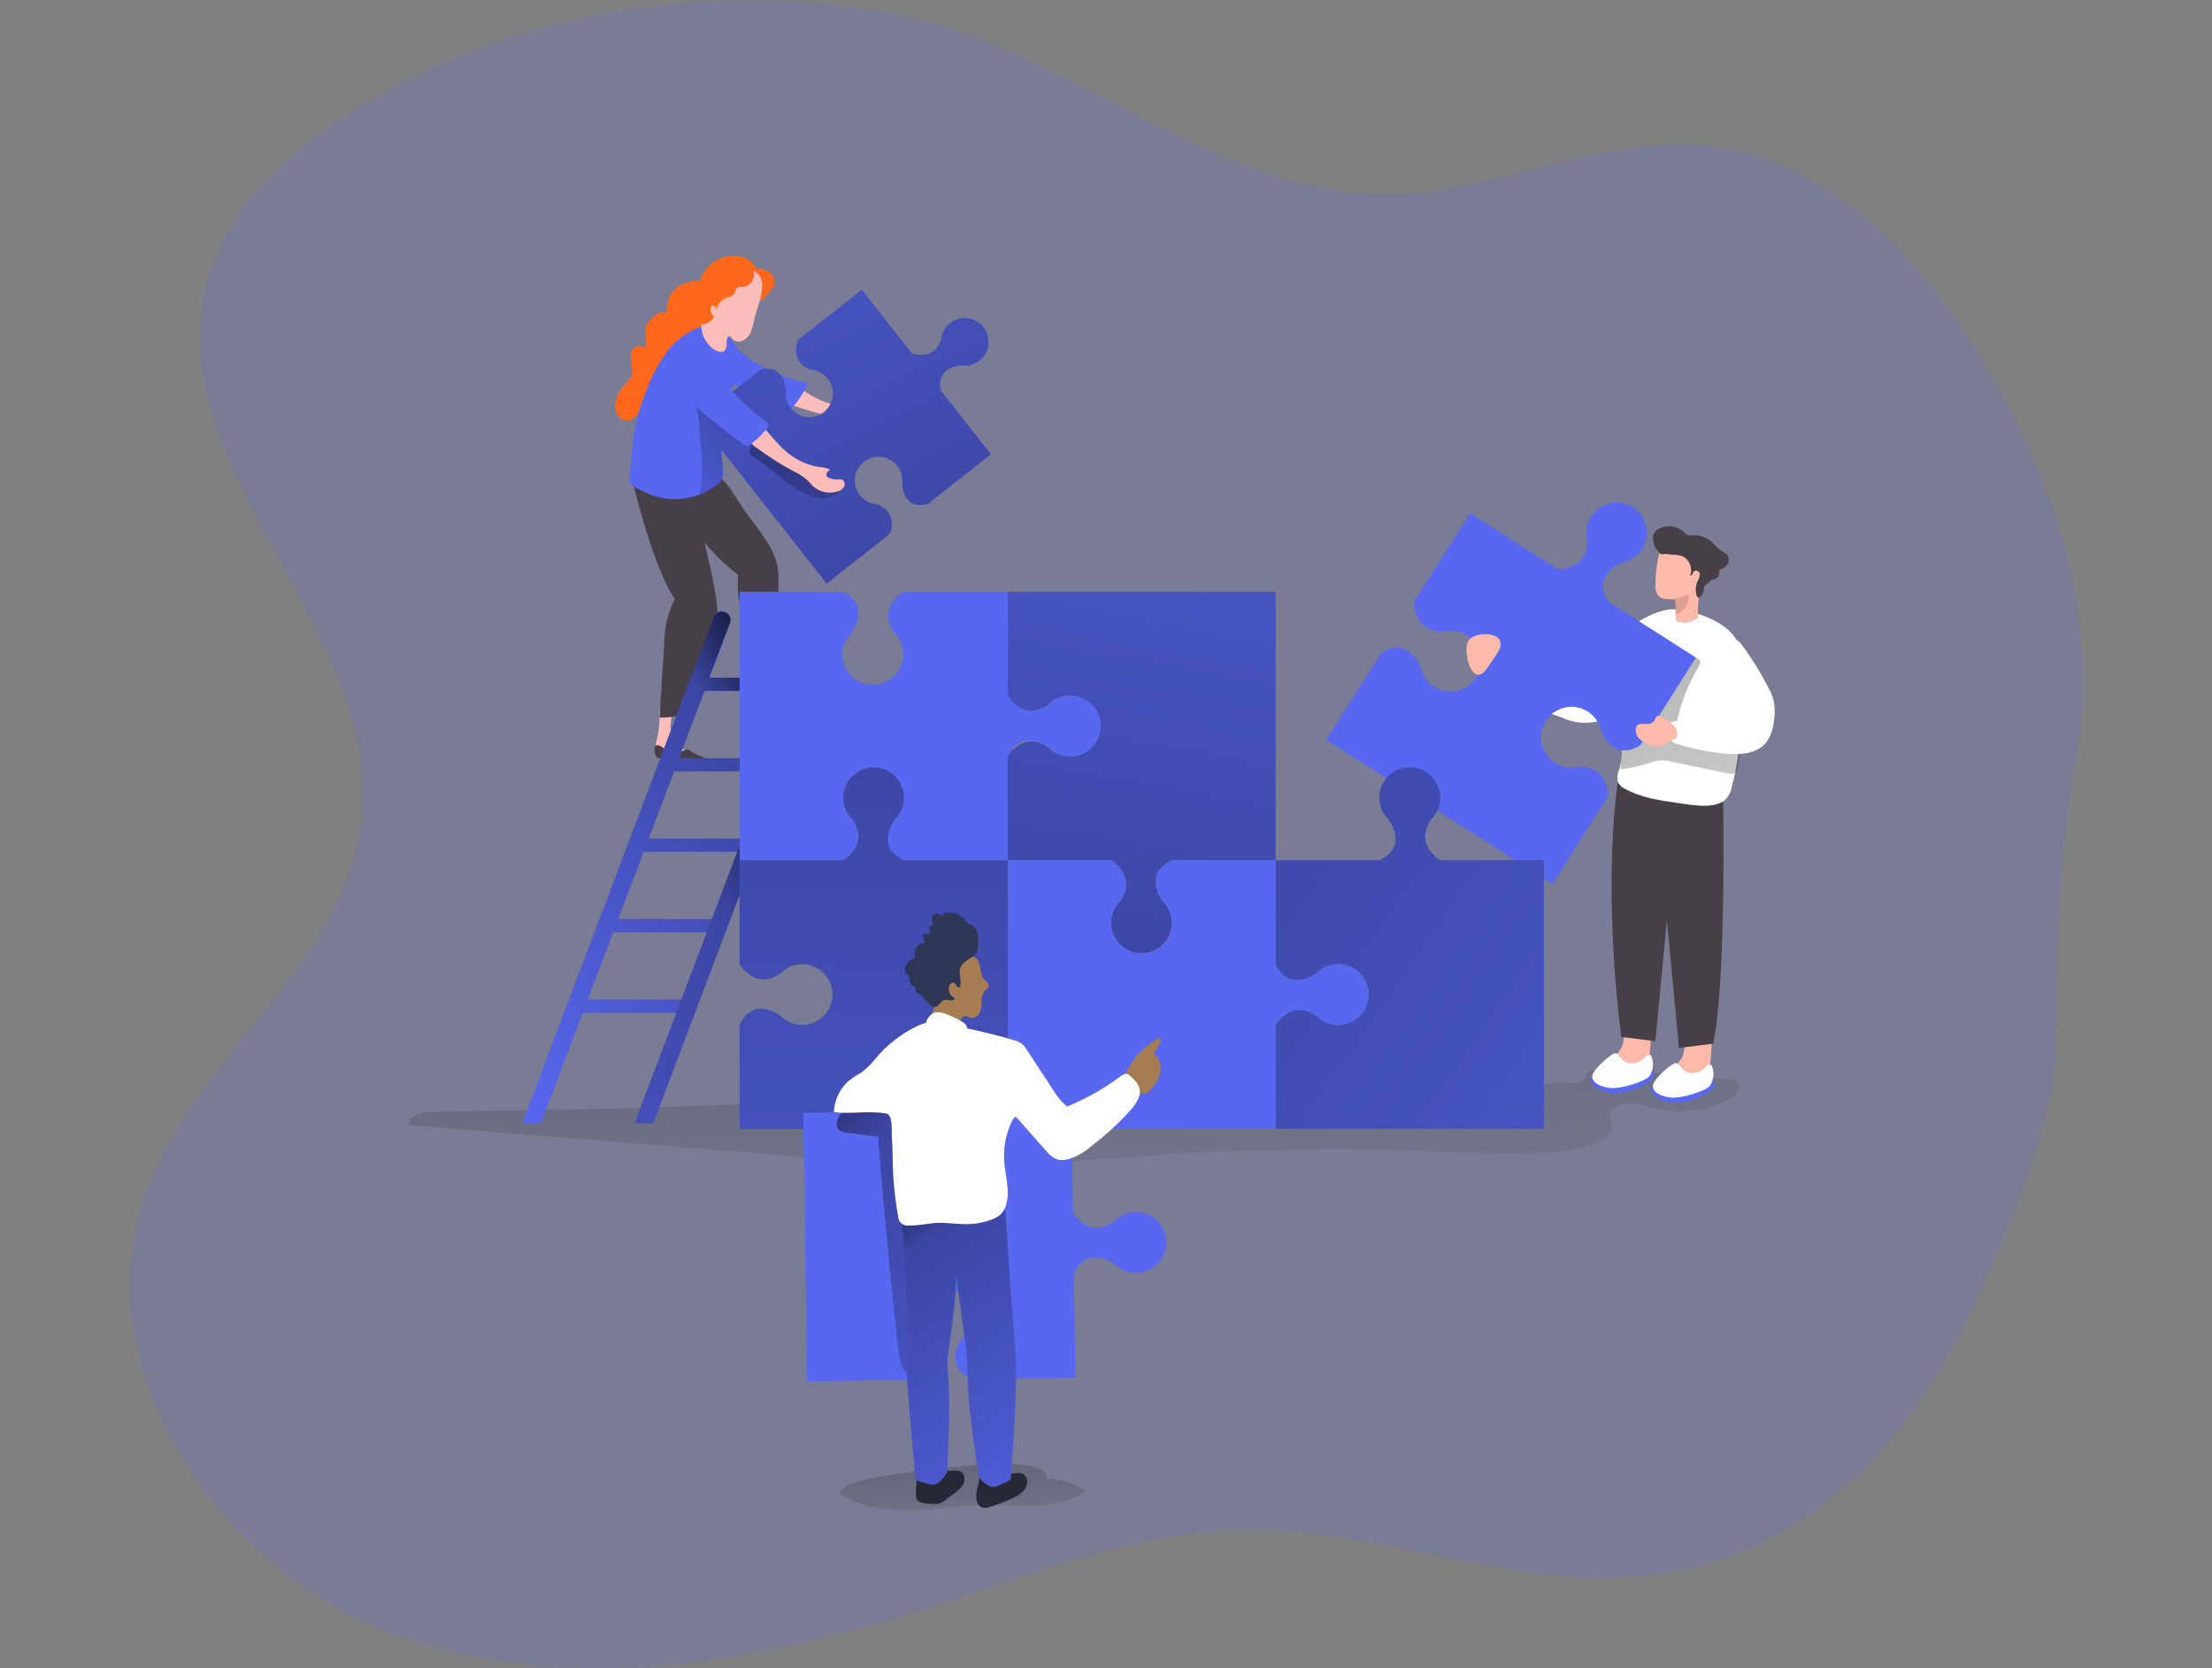 <?xml version="1.0" encoding="UTF-8"?>
<svg xmlns="http://www.w3.org/2000/svg" xmlns:xlink="http://www.w3.org/1999/xlink" width="919pt" height="693pt" viewBox="0 0 919 693" version="1.1">
<rect x="0" y="0" width="919" height="693" fill="#808080" stroke="none"/>
<defs>
<filter id="alpha" filterUnits="objectBoundingBox" x="0%" y="0%" width="100%" height="100%">
  <feColorMatrix type="matrix" in="SourceGraphic" values="0 0 0 0 1 0 0 0 0 1 0 0 0 0 1 0 0 0 1 0"/>
</filter>
<mask id="mask0">
  <g filter="url(#alpha)">
<rect x="0" y="0" width="919" height="693" style="fill:rgb(0%,0%,0%);fill-opacity:0.18;stroke:none;"/>
  </g>
</mask>
<clipPath id="clip1">
  <rect x="0" y="0" width="919" height="693"/>
</clipPath>
<g id="surface5" clip-path="url(#clip1)">
<path style=" stroke:none;fill-rule:nonzero;fill:rgb(34.51%,40.392%,94.118%);fill-opacity:1;" d="M 849.176 466.348 C 843.281 489.594 833.055 512.797 824.098 533.488 C 790.059 611.621 732.625 665.051 642.695 654.129 C 599.355 648.855 556.938 634.293 513.297 635.699 C 471.543 636.988 431.797 652.723 392.141 665.836 C 318.445 690.234 236.855 705.855 163.969 678.992 C 91.082 652.125 34.406 569.477 60.336 496.207 C 80.512 439.02 143.586 400.656 150.152 340.383 C 158.785 262.043 66.117 194.465 85.668 118.016 C 93.984 85.828 120.742 61.863 149.09 44.586 C 214.219 4.746 294.289 -8.41 369.109 5.137 C 440.27 17.926 499.477 77.879 571.191 80.645 C 617.434 82.395 661.926 56.105 707.984 60.438 C 764.957 65.941 806.73 116.426 833.375 167.137 C 841.953 182.969 849.129 199.523 854.816 216.605 C 865.887 251.422 868.137 288.445 861.355 324.348 C 854.449 361.211 855.277 395.773 854.219 433.582 C 853.754 444.656 852.062 455.645 849.176 466.348 Z M 849.176 466.348 "/>
</g>
<linearGradient id="linear0" gradientUnits="userSpaceOnUse" x1="183.83" y1="264.73" x2="185.9" y2="304.52" gradientTransform="matrix(2.303,0,0,2.304,-26.644,-54.492)">
<stop offset="0.01" style="stop-color:rgb(0%,0%,0%);stop-opacity:1;"/>
<stop offset="0.08" style="stop-color:rgb(0%,0%,0%);stop-opacity:0.69;"/>
<stop offset="0.21" style="stop-color:rgb(0%,0%,0%);stop-opacity:0.322;"/>
<stop offset="1" style="stop-color:rgb(0%,0%,0%);stop-opacity:0;"/>
</linearGradient>
<linearGradient id="linear1" gradientUnits="userSpaceOnUse" x1="198.79" y1="115.83" x2="207.47" y2="258.13" gradientTransform="matrix(2.303,0,0,2.304,-26.644,-54.492)">
<stop offset="0.01" style="stop-color:rgb(0%,0%,0%);stop-opacity:1;"/>
<stop offset="0.08" style="stop-color:rgb(0%,0%,0%);stop-opacity:0.69;"/>
<stop offset="0.21" style="stop-color:rgb(0%,0%,0%);stop-opacity:0.322;"/>
<stop offset="1" style="stop-color:rgb(0%,0%,0%);stop-opacity:0;"/>
</linearGradient>
<linearGradient id="linear2" gradientUnits="userSpaceOnUse" x1="2316.74" y1="-609.73" x2="2301.18" y2="-592.25" gradientTransform="matrix(-1.888,1.336,1.336,1.889,5438.316,-1782.741)">
<stop offset="0.01" style="stop-color:rgb(0%,0%,0%);stop-opacity:1;"/>
<stop offset="0.08" style="stop-color:rgb(0%,0%,0%);stop-opacity:0.69;"/>
<stop offset="0.21" style="stop-color:rgb(0%,0%,0%);stop-opacity:0.322;"/>
<stop offset="1" style="stop-color:rgb(0%,0%,0%);stop-opacity:0;"/>
</linearGradient>
<linearGradient id="linear3" gradientUnits="userSpaceOnUse" x1="4330.77" y1="2142.84" x2="4507.33" y2="2228.49" gradientTransform="matrix(-1.817,-1.415,1.415,-1.818,5272.506,10351.061)">
<stop offset="0.01" style="stop-color:rgb(0%,0%,0%);stop-opacity:1;"/>
<stop offset="0.08" style="stop-color:rgb(0%,0%,0%);stop-opacity:0.69;"/>
<stop offset="0.21" style="stop-color:rgb(0%,0%,0%);stop-opacity:0.322;"/>
<stop offset="1" style="stop-color:rgb(0%,0%,0%);stop-opacity:0;"/>
</linearGradient>
<linearGradient id="linear4" gradientUnits="userSpaceOnUse" x1="151.05" y1="89.31" x2="160.05" y2="133.45" gradientTransform="matrix(2.303,0,0,2.304,-26.644,-54.492)">
<stop offset="0.01" style="stop-color:rgb(0%,0%,0%);stop-opacity:1;"/>
<stop offset="0.08" style="stop-color:rgb(0%,0%,0%);stop-opacity:0.69;"/>
<stop offset="0.21" style="stop-color:rgb(0%,0%,0%);stop-opacity:0.322;"/>
<stop offset="1" style="stop-color:rgb(0%,0%,0%);stop-opacity:0;"/>
</linearGradient>
<linearGradient id="linear5" gradientUnits="userSpaceOnUse" x1="2290.73" y1="-591.78" x2="2325.28" y2="-589.92" gradientTransform="matrix(-1.888,1.336,1.336,1.889,5438.316,-1782.741)">
<stop offset="0.01" style="stop-color:rgb(0%,0%,0%);stop-opacity:1;"/>
<stop offset="0.08" style="stop-color:rgb(0%,0%,0%);stop-opacity:0.69;"/>
<stop offset="0.21" style="stop-color:rgb(0%,0%,0%);stop-opacity:0.322;"/>
<stop offset="1" style="stop-color:rgb(0%,0%,0%);stop-opacity:0;"/>
</linearGradient>
<linearGradient id="linear6" gradientUnits="userSpaceOnUse" x1="169.8" y1="127.82" x2="168.29" y2="306.52" gradientTransform="matrix(2.303,0,0,2.304,-26.644,-54.492)">
<stop offset="0.01" style="stop-color:rgb(0%,0%,0%);stop-opacity:1;"/>
<stop offset="0.08" style="stop-color:rgb(0%,0%,0%);stop-opacity:0.69;"/>
<stop offset="0.21" style="stop-color:rgb(0%,0%,0%);stop-opacity:0.322;"/>
<stop offset="1" style="stop-color:rgb(0%,0%,0%);stop-opacity:0;"/>
</linearGradient>
<linearGradient id="linear7" gradientUnits="userSpaceOnUse" x1="163.48" y1="158.08" x2="90.67" y2="199.84" gradientTransform="matrix(2.303,0,0,2.304,-26.644,-54.492)">
<stop offset="0.01" style="stop-color:rgb(0%,0%,0%);stop-opacity:1;"/>
<stop offset="0.08" style="stop-color:rgb(0%,0%,0%);stop-opacity:0.69;"/>
<stop offset="0.21" style="stop-color:rgb(0%,0%,0%);stop-opacity:0.322;"/>
<stop offset="1" style="stop-color:rgb(0%,0%,0%);stop-opacity:0;"/>
</linearGradient>
<linearGradient id="linear8" gradientUnits="userSpaceOnUse" x1="130.94" y1="144.46" x2="3.3" y2="217.66" gradientTransform="matrix(2.303,0,0,2.304,53.912,0)">
<stop offset="0.01" style="stop-color:rgb(0%,0%,0%);stop-opacity:1;"/>
<stop offset="0.08" style="stop-color:rgb(0%,0%,0%);stop-opacity:0.69;"/>
<stop offset="0.21" style="stop-color:rgb(0%,0%,0%);stop-opacity:0.322;"/>
<stop offset="1" style="stop-color:rgb(0%,0%,0%);stop-opacity:0;"/>
</linearGradient>
<linearGradient id="linear9" gradientUnits="userSpaceOnUse" x1="287.37" y1="96.88" x2="352.62" y2="250.07" gradientTransform="matrix(2.303,0,0,2.304,-26.644,-54.492)">
<stop offset="0.01" style="stop-color:rgb(0%,0%,0%);stop-opacity:1;"/>
<stop offset="0.08" style="stop-color:rgb(0%,0%,0%);stop-opacity:0.69;"/>
<stop offset="0.21" style="stop-color:rgb(0%,0%,0%);stop-opacity:0.322;"/>
<stop offset="1" style="stop-color:rgb(0%,0%,0%);stop-opacity:0;"/>
</linearGradient>
<linearGradient id="linear10" gradientUnits="userSpaceOnUse" x1="169.38" y1="134.78" x2="406.73" y2="301.18" gradientTransform="matrix(2.303,0,0,2.304,-26.644,-54.492)">
<stop offset="0.01" style="stop-color:rgb(0%,0%,0%);stop-opacity:1;"/>
<stop offset="0.08" style="stop-color:rgb(0%,0%,0%);stop-opacity:0.69;"/>
<stop offset="0.21" style="stop-color:rgb(0%,0%,0%);stop-opacity:0.322;"/>
<stop offset="1" style="stop-color:rgb(0%,0%,0%);stop-opacity:0;"/>
</linearGradient>
<linearGradient id="linear11" gradientUnits="userSpaceOnUse" x1="199.17" y1="253.11" x2="243.94" y2="12.38" gradientTransform="matrix(2.303,0,0,2.304,-26.644,-54.492)">
<stop offset="0.01" style="stop-color:rgb(0%,0%,0%);stop-opacity:1;"/>
<stop offset="0.08" style="stop-color:rgb(0%,0%,0%);stop-opacity:0.69;"/>
<stop offset="0.21" style="stop-color:rgb(0%,0%,0%);stop-opacity:0.322;"/>
<stop offset="1" style="stop-color:rgb(0%,0%,0%);stop-opacity:0;"/>
</linearGradient>
<linearGradient id="linear12" gradientUnits="userSpaceOnUse" x1="171.77" y1="88.49" x2="165.01" y2="385.82" gradientTransform="matrix(2.303,0,0,2.304,-26.644,-54.492)">
<stop offset="0.01" style="stop-color:rgb(0%,0%,0%);stop-opacity:1;"/>
<stop offset="0.08" style="stop-color:rgb(0%,0%,0%);stop-opacity:0.69;"/>
<stop offset="0.21" style="stop-color:rgb(0%,0%,0%);stop-opacity:0.322;"/>
<stop offset="1" style="stop-color:rgb(0%,0%,0%);stop-opacity:0;"/>
</linearGradient>
<linearGradient id="linear13" gradientUnits="userSpaceOnUse" x1="144.76" y1="213.89" x2="232.33" y2="309.06" gradientTransform="matrix(2.303,0,0,2.304,-26.644,-54.492)">
<stop offset="0.01" style="stop-color:rgb(0%,0%,0%);stop-opacity:1;"/>
<stop offset="0.08" style="stop-color:rgb(0%,0%,0%);stop-opacity:0.69;"/>
<stop offset="0.21" style="stop-color:rgb(0%,0%,0%);stop-opacity:0.322;"/>
<stop offset="1" style="stop-color:rgb(0%,0%,0%);stop-opacity:0;"/>
</linearGradient>
<linearGradient id="linear14" gradientUnits="userSpaceOnUse" x1="163.53" y1="235.49" x2="213.67" y2="305.68" gradientTransform="matrix(2.303,0,0,2.304,-26.644,-54.492)">
<stop offset="0.01" style="stop-color:rgb(0%,0%,0%);stop-opacity:1;"/>
<stop offset="0.08" style="stop-color:rgb(0%,0%,0%);stop-opacity:0.69;"/>
<stop offset="0.21" style="stop-color:rgb(0%,0%,0%);stop-opacity:0.322;"/>
<stop offset="1" style="stop-color:rgb(0%,0%,0%);stop-opacity:0;"/>
</linearGradient>
</defs>
<g id="surface1">
<use xlink:href="#surface5" mask="url(#mask0)"/>
<path style=" stroke:none;fill-rule:nonzero;fill:url(#linear0);" d="M 355.641 615.629 C 352.828 616.504 349.676 617.934 348.961 620.723 C 357.805 626.344 368.742 627.633 379.199 627.355 C 389.652 627.082 400.086 625.238 410.562 625.168 C 424.379 625.168 439.949 627.633 451.047 619.246 C 446.117 616.121 440.457 614.344 434.629 614.086 C 436.68 601.184 363.836 613.07 355.641 615.629 Z M 355.641 615.629 "/>
<path style=" stroke:none;fill-rule:nonzero;fill:url(#linear1);" d="M 178.109 461.922 C 174.379 461.922 169.219 463.812 170.141 467.43 L 340.395 481.254 C 360.43 482.891 380.488 484.504 400.613 484.504 C 431.012 484.504 461.273 480.77 491.602 479.02 C 520.16 477.383 548.762 477.5 577.34 477.637 C 603.801 477.773 636.34 482.543 662.039 475.609 C 665.91 474.574 669.801 471.461 669.547 467.477 C 669.434 465.633 668.465 463.719 669.18 462.016 C 669.594 461.18 670.254 460.488 671.066 460.035 C 676.34 456.785 683.066 459.32 689.145 460.656 C 698.824 462.762 708.93 461.477 717.77 457.016 C 719.43 456.324 720.84 455.152 721.824 453.652 C 722.797 452.078 722.418 450.027 720.949 448.906 C 720.234 448.551 719.445 448.371 718.645 448.375 L 666.531 444.32 C 664.605 444.023 662.641 444.195 660.797 444.828 C 658.746 445.727 658.863 448.121 657.203 449.113 C 654.512 450.703 648.383 449.852 645.297 450.035 C 637.398 450.473 629.5 450.91 621.578 451.301 C 605.812 452.055 590.012 452.691 574.184 453.215 C 541.945 454.297 509.543 454.941 477.23 455.52 C 413.328 456.555 349.398 457.109 285.516 459.574 C 249.707 460.91 213.918 461.141 178.109 461.922 Z M 178.109 461.922 "/>
<path style=" stroke:none;fill-rule:nonzero;fill:rgb(100%,40.784%,10.98%);fill-opacity:1;" d="M 309.027 106.934 C 306.031 105.891 302.758 105.973 299.816 107.164 C 295.98 108.531 292.902 111.461 291.34 115.227 C 291.312 115.719 291.07 116.168 290.684 116.469 C 290.293 116.77 289.797 116.887 289.316 116.793 C 285.965 116.785 282.73 118.027 280.242 120.273 C 277.34 122.922 277.34 126.172 276.949 129.973 C 275.984 129.488 274.848 129.488 273.887 129.973 C 272.938 130.441 272.074 131.062 271.328 131.816 C 270.059 132.836 269.043 134.141 268.359 135.617 C 267.438 138.129 268.473 140.895 268.52 143.566 C 268.551 143.809 268.477 144.055 268.312 144.234 C 268.121 144.316 267.906 144.316 267.715 144.234 C 267 144.098 266.355 143.73 265.641 143.66 C 263.918 143.676 262.449 144.914 262.141 146.609 C 261.871 148.258 261.957 149.949 262.395 151.562 C 262.82 153.18 262.773 154.883 262.258 156.469 C 261.703 157.516 260.98 158.457 260.113 159.258 C 257.617 161.586 255.992 164.703 255.508 168.082 C 255.371 169.719 255.812 171.348 256.754 172.691 C 257.734 174.039 259.352 174.777 261.012 174.625 C 264.836 174.121 266.172 168.75 269.809 167.484 C 273.449 166.215 277.523 161.93 279.875 158.543 C 281.762 155.824 283.605 152.668 286.781 151.633 C 287.828 151.41 288.836 151.035 289.777 150.527 C 290.402 150.039 290.918 149.426 291.297 148.73 C 292.613 146.789 293.629 144.66 294.312 142.414 C 295.465 137.992 294.312 133.016 296.453 128.938 C 297.691 126.57 299.879 124.844 302.465 124.191 C 303.547 123.914 304.77 123.844 305.758 123.547 C 307.012 123.184 308.191 122.613 309.258 121.863 C 312.094 120.23 314.055 117.418 314.602 114.191 C 314.809 110.941 311.883 108.039 309.027 106.934 Z M 309.027 106.934 "/>
<path style=" stroke:none;fill-rule:nonzero;fill:rgb(100%,40.784%,10.98%);fill-opacity:1;" d="M 318.445 112.395 C 320.824 113.312 322.18 115.82 321.648 118.316 C 321.254 119.289 320.668 120.176 319.922 120.918 L 315.754 125.527 L 314.023 119.121 C 313.848 117.918 313.25 116.82 312.344 116.012 C 311.141 115.32 309.656 115.32 308.453 116.012 C 307.23 116.633 306.148 117.602 305.066 118.316 C 304.77 118.5 304.352 118.707 304.031 118.523 C 303.707 118.336 303.664 117.668 303.824 117.207 C 305.805 111.727 313.379 110.203 318.445 112.395 Z M 318.445 112.395 "/>
<path style=" stroke:none;fill-rule:nonzero;fill:rgb(98.824%,74.118%,72.941%);fill-opacity:1;" d="M 321.281 285.73 C 321.406 287.887 322.121 289.969 323.352 291.742 C 325.219 294.047 328.328 295.199 330.906 296.883 C 331.441 297.156 331.832 297.652 331.965 298.242 C 331.934 298.816 331.562 299.312 331.02 299.508 C 330.473 299.664 329.902 299.703 329.34 299.625 C 326.711 299.211 324.055 298.957 321.395 298.863 C 320.059 298.863 318.516 299 317.664 297.965 C 317.117 297.086 316.926 296.031 317.133 295.016 C 317.371 291.203 317.059 287.379 316.215 283.656 C 315.93 282.746 315.828 281.793 315.914 280.844 C 316.09 279.953 316.723 279.223 317.582 278.922 C 318.441 278.625 319.391 278.805 320.082 279.395 C 321.602 280.707 321.094 283.957 321.281 285.73 Z M 321.281 285.73 "/>
<path style=" stroke:none;fill-rule:nonzero;fill:rgb(98.824%,74.118%,72.941%);fill-opacity:1;" d="M 278.676 299.992 C 278.363 302.129 278.633 304.309 279.457 306.305 C 280.816 309.047 283.648 310.684 285.836 312.848 C 286.32 313.215 286.598 313.789 286.598 314.391 C 286.457 314.949 285.992 315.359 285.422 315.43 C 284.863 315.488 284.293 315.418 283.766 315.223 C 281.262 314.309 278.711 313.539 276.121 312.918 C 274.809 312.688 273.266 312.457 272.641 311.305 C 272.266 310.344 272.266 309.273 272.641 308.309 C 273.641 304.617 274.105 300.801 274.023 296.973 C 273.93 296.027 274.023 295.074 274.301 294.164 C 274.652 293.324 275.422 292.738 276.324 292.617 C 277.223 292.5 278.117 292.867 278.676 293.586 C 279.988 295.129 278.836 298.219 278.676 299.992 Z M 278.676 299.992 "/>
<path style=" stroke:none;fill-rule:nonzero;fill:rgb(27.843%,24.706%,27.843%);fill-opacity:1;" d="M 270.293 196.309 C 270.293 196.309 292.262 228.934 306.656 238.68 C 306.379 241.941 306.449 245.227 306.863 248.473 C 307.602 253.75 310.156 258.379 310.984 263.562 L 313.75 281.008 C 313.863 281.789 314.094 282.734 314.855 283.012 C 315.312 283.156 315.801 283.156 316.258 283.012 L 322.34 281.352 C 321.973 270.871 322.195 260.379 323.008 249.926 C 323.504 245.695 323.613 241.43 323.328 237.184 C 322.316 227.965 314.762 219.742 309.512 212.344 C 306.355 207.875 302.973 201.191 298.551 197.805 C 294.863 194.996 289.66 196.332 285.031 196.793 C 281.559 197.125 278.059 196.875 274.668 196.055 C 273.262 195.395 271.617 195.492 270.293 196.309 Z M 270.293 196.309 "/>
<path style=" stroke:none;fill-rule:nonzero;fill:rgb(27.843%,24.706%,27.843%);fill-opacity:1;" d="M 261.934 196.102 C 261.934 196.102 270.477 234.512 280.355 248.84 C 278.922 251.793 277.785 254.879 276.973 258.059 C 276.426 260.66 276.109 263.305 276.027 265.961 L 274.047 298.035 C 277.109 298.195 280.172 297.805 283.098 296.883 L 294.336 268.609 C 296.48 264.105 297.746 259.234 298.066 254.258 C 298.066 244.625 288.855 209.465 287.773 207.691 C 285.355 203.703 280.035 203.082 275.566 201.793 C 272.211 200.844 269.043 199.332 266.195 197.32 C 264.789 196.445 263.523 195.594 261.934 196.102 Z M 261.934 196.102 "/>
<path style=" stroke:none;fill-rule:nonzero;fill:rgb(98.824%,74.118%,72.941%);fill-opacity:1;" d="M 340.809 166.195 C 345.488 168.355 350.688 169.152 355.801 168.496 C 357.301 168.086 358.871 168.004 360.406 168.266 C 359.738 169.211 359.094 170.57 360.039 171.379 C 360.328 171.566 360.66 171.68 361.004 171.699 C 362.246 171.859 363.508 171.727 364.688 171.309 C 365.246 171.031 365.863 170.898 366.484 170.918 C 367.629 171.199 368.328 172.352 368.051 173.496 C 367.727 174.594 367.004 175.531 366.023 176.125 C 362.805 178.258 358.684 178.488 355.246 176.723 C 354.281 176.195 353.383 175.523 352.391 174.996 C 350.488 174.125 348.473 173.523 346.402 173.199 C 340.352 171.945 334.398 170.234 328.602 168.082 C 326.828 167.66 325.305 166.527 324.387 164.949 C 323.215 162.047 325.379 157.184 328.832 159.074 C 332.84 161.402 336.457 164.398 340.809 166.195 Z M 340.809 166.195 "/>
<path style=" stroke:none;fill-rule:nonzero;fill:rgb(34.51%,40.392%,94.118%);fill-opacity:1;" d="M 312.207 149.652 C 319.043 154.125 326.672 157.25 334.684 158.867 C 335.027 158.867 335.441 159.098 335.535 159.441 C 335.57 159.68 335.512 159.918 335.375 160.109 C 333.738 163.406 331.672 166.465 329.223 169.211 C 328.961 169.562 328.625 169.844 328.234 170.043 C 327.461 170.27 326.629 170.168 325.93 169.766 C 320.758 167.691 315.691 165.387 310.73 162.852 C 306.32 160.918 302.387 158.027 299.219 154.398 C 297.637 152.512 296.699 150.172 296.547 147.715 C 296.547 144.996 299.035 140.113 302.465 141.449 C 304.008 142.047 305.367 143.961 306.539 145.043 C 308.332 146.691 310.227 148.23 312.207 149.652 Z M 312.207 149.652 "/>
<path style=" stroke:none;fill-rule:nonzero;fill:url(#linear2);" d="M 312.207 149.652 C 319.043 154.125 326.672 157.25 334.684 158.867 C 335.027 158.867 335.441 159.098 335.535 159.441 C 335.57 159.68 335.512 159.918 335.375 160.109 C 333.738 163.406 331.672 166.465 329.223 169.211 C 328.961 169.562 328.625 169.844 328.234 170.043 C 327.461 170.27 326.629 170.168 325.93 169.766 C 320.758 167.691 315.691 165.387 310.73 162.852 C 306.32 160.918 302.387 158.027 299.219 154.398 C 297.637 152.512 296.699 150.172 296.547 147.715 C 296.547 144.996 299.035 140.113 302.465 141.449 C 304.008 142.047 305.367 143.961 306.539 145.043 C 308.332 146.691 310.227 148.23 312.207 149.652 Z M 312.207 149.652 "/>
<path style=" stroke:none;fill-rule:nonzero;fill:rgb(34.51%,40.392%,94.118%);fill-opacity:1;" d="M 408.605 135.918 C 411.125 139.094 411.441 143.488 409.406 146.996 C 407.371 150.504 403.398 152.406 399.395 151.793 C 399.395 151.793 388.5 152.047 390.965 162.324 L 411.691 188.727 L 385.301 209.465 C 375.031 211.93 374.777 201.031 374.777 201.031 C 375.352 197.027 373.434 193.078 369.934 191.059 C 366.43 189.039 362.051 189.355 358.879 191.859 C 355.707 194.367 354.379 198.551 355.523 202.43 C 356.672 206.305 360.066 209.094 364.09 209.465 C 373.465 212.551 369.824 221.676 369.824 221.676 L 343.434 242.414 L 289.797 174.281 L 315.938 153.543 C 326.207 151.078 326.461 161.977 326.461 161.977 C 325.789 166.426 328.211 170.766 332.348 172.527 C 336.488 174.289 341.293 173.023 344.027 169.453 C 346.766 165.883 346.738 160.91 343.965 157.367 C 342.266 155.234 339.77 153.887 337.055 153.637 C 327.773 150.57 331.414 141.355 331.414 141.355 L 358.059 120.32 L 378.781 146.746 C 378.781 146.746 387.996 150.387 390.988 141.012 C 391.395 136.992 394.199 133.625 398.078 132.504 C 401.953 131.383 406.121 132.734 408.605 135.918 Z M 408.605 135.918 "/>
<path style=" stroke:none;fill-rule:nonzero;fill:url(#linear3);" d="M 408.605 135.918 C 411.125 139.094 411.441 143.488 409.406 146.996 C 407.371 150.504 403.398 152.406 399.395 151.793 C 399.395 151.793 388.5 152.047 390.965 162.324 L 411.691 188.727 L 385.301 209.465 C 375.031 211.93 374.777 201.031 374.777 201.031 C 375.352 197.027 373.434 193.078 369.934 191.059 C 366.43 189.039 362.051 189.355 358.879 191.859 C 355.707 194.367 354.379 198.551 355.523 202.43 C 356.672 206.305 360.066 209.094 364.09 209.465 C 373.465 212.551 369.824 221.676 369.824 221.676 L 343.434 242.414 L 289.797 174.281 L 315.938 153.543 C 326.207 151.078 326.461 161.977 326.461 161.977 C 325.789 166.426 328.211 170.766 332.348 172.527 C 336.488 174.289 341.293 173.023 344.027 169.453 C 346.766 165.883 346.738 160.91 343.965 157.367 C 342.266 155.234 339.77 153.887 337.055 153.637 C 327.773 150.57 331.414 141.355 331.414 141.355 L 358.059 120.32 L 378.781 146.746 C 378.781 146.746 387.996 150.387 390.988 141.012 C 391.395 136.992 394.199 133.625 398.078 132.504 C 401.953 131.383 406.121 132.734 408.605 135.918 Z M 408.605 135.918 "/>
<path style=" stroke:none;fill-rule:nonzero;fill:url(#linear4);" d="M 321.395 196.008 C 327.035 200.617 332.91 205.57 339.816 206.77 C 342.504 207.371 345.316 206.863 347.625 205.363 C 348.43 204.887 348.891 203.992 348.824 203.059 C 348.57 201.93 347.188 201.539 346.059 201.332 C 340.781 200.609 335.715 198.789 331.184 195.984 C 329.5 194.797 327.91 193.488 326.414 192.07 L 315.199 182.07 C 314.922 181.73 314.508 181.535 314.07 181.539 C 313.609 181.539 313.336 182.07 313.129 182.484 C 312.434 183.898 311.906 185.391 311.562 186.93 C 311.215 188.613 311.562 188.844 313.012 189.812 C 315.914 191.777 318.707 193.844 321.395 196.008 Z M 321.395 196.008 "/>
<path style=" stroke:none;fill-rule:nonzero;fill:rgb(98.824%,74.118%,72.941%);fill-opacity:1;" d="M 326.598 187.574 C 330.5 190.992 335.293 193.23 340.418 194.027 C 341.941 194.047 343.441 194.402 344.816 195.062 C 343.871 195.777 342.859 197 343.57 197.945 C 343.801 198.207 344.094 198.406 344.422 198.52 C 345.57 199.012 346.816 199.23 348.062 199.164 C 348.68 199.07 349.309 199.117 349.906 199.305 C 350.391 199.586 350.742 200.051 350.887 200.598 C 351.027 201.141 350.949 201.723 350.664 202.207 C 350.062 203.184 349.105 203.887 347.992 204.164 C 344.309 205.328 340.285 204.391 337.492 201.723 C 336.688 200.938 336.02 200.039 335.188 199.281 C 333.605 197.914 331.836 196.773 329.938 195.895 C 324.477 192.988 319.242 189.68 314.277 185.984 C 312.695 185.086 311.547 183.582 311.102 181.816 C 310.777 178.684 314.211 174.605 317.02 177.414 C 320.289 180.734 322.938 184.535 326.598 187.574 Z M 326.598 187.574 "/>
<path style=" stroke:none;fill-rule:nonzero;fill:rgb(34.51%,40.392%,94.118%);fill-opacity:1;" d="M 261.934 201.031 C 262.348 201.527 262.867 201.922 263.453 202.184 C 265.77 203.508 268.18 204.66 270.66 205.641 C 277.109 207.949 284.172 207.891 290.582 205.477 C 293.148 204.555 295.555 203.242 297.723 201.586 C 298.543 201.023 299.234 200.293 299.746 199.441 C 300.359 198.051 300.551 196.516 300.301 195.02 C 299.723 187.254 298.871 179.234 300.301 171.699 C 300.758 169.113 301.531 166.59 302.602 164.188 C 304.469 160.914 306.012 157.465 307.207 153.891 C 308.039 149.445 306.867 144.859 304.008 141.355 C 301.016 137.531 295.531 134.145 290.695 135.871 C 285.109 137.977 280.266 141.68 276.766 146.516 C 272.945 151.934 269.922 157.871 267.781 164.145 C 266.863 166.609 265.965 169.074 265.25 171.609 C 263.727 177.738 262.738 183.992 262.301 190.293 C 262.047 192.922 261.82 195.547 261.543 198.176 C 261.324 199.145 261.465 200.156 261.934 201.031 Z M 261.934 201.031 "/>
<path style=" stroke:none;fill-rule:nonzero;fill:url(#linear5);" d="M 290.582 205.477 C 293.148 204.555 295.555 203.242 297.723 201.586 C 298.543 201.023 299.234 200.293 299.746 199.441 C 300.359 198.051 300.551 196.516 300.301 195.02 C 299.723 187.254 298.871 179.234 300.301 171.699 C 299.379 170.777 298.344 169.949 297.328 169.121 C 295.027 167.23 291.711 163.496 288.371 163.75 C 289.176 167.277 289.82 170.871 290.305 174.465 C 290.789 178.059 290.605 181.793 291.18 185.34 C 291.945 191.617 291.797 197.977 290.742 204.211 C 290.645 204.625 290.59 205.051 290.582 205.477 Z M 290.582 205.477 "/>
<path style=" stroke:none;fill-rule:nonzero;fill:rgb(34.51%,40.392%,94.118%);fill-opacity:1;" d="M 318.609 175.48 C 318.973 175.664 319.246 175.988 319.367 176.379 C 319.375 176.762 319.234 177.133 318.977 177.414 C 316.883 180.371 314.262 182.91 311.238 184.902 C 310.949 185.137 310.598 185.277 310.227 185.316 C 309.801 185.273 309.402 185.086 309.098 184.789 C 304.492 181.262 299.887 177.875 295.395 174.188 C 292.492 172.129 289.926 169.625 287.797 166.77 C 286.23 164.195 285.035 161.41 284.25 158.5 C 281.508 149.859 289.797 146.102 295.348 152.438 C 302.672 160.824 309.352 169.004 318.609 175.48 Z M 318.609 175.48 "/>
<path style=" stroke:none;fill-rule:nonzero;fill:rgb(27.843%,24.706%,27.843%);fill-opacity:1;" d="M 317.48 298.285 C 317.234 297.703 317.324 297.035 317.711 296.535 C 318.215 296.051 319.047 296.281 319.691 296.535 C 321.113 297.227 322.602 297.773 324.137 298.172 C 325.68 298.578 327.316 298.406 328.742 297.688 C 329.523 297.227 330.285 296.535 331.184 296.605 C 331.633 296.672 332.066 296.836 332.449 297.09 C 333.832 297.805 335.312 298.312 336.848 298.586 C 337.492 298.641 338.113 298.848 338.668 299.188 C 338.832 299.305 338.953 299.473 339.012 299.668 C 339.012 300.129 338.574 300.477 338.137 300.637 C 333.348 302.504 327.98 301.812 322.867 301.258 C 322.297 301.18 321.715 301.18 321.141 301.258 C 320.289 301.422 319.254 301.859 318.539 301.258 C 317.93 300.379 317.562 299.355 317.48 298.285 Z M 317.48 298.285 "/>
<path style=" stroke:none;fill-rule:nonzero;fill:rgb(27.843%,24.706%,27.843%);fill-opacity:1;" d="M 271.996 311.422 C 271.844 310.816 272.008 310.172 272.434 309.715 C 273.012 309.301 273.793 309.715 274.414 309.969 C 275.754 310.82 277.164 311.551 278.629 312.156 C 280.117 312.711 281.75 312.711 283.234 312.156 C 284.066 311.812 284.895 311.215 285.793 311.398 C 286.227 311.523 286.633 311.734 286.988 312.02 C 288.258 312.949 289.664 313.672 291.156 314.164 C 291.797 314.293 292.398 314.578 292.906 314.992 C 293.059 315.117 293.148 315.301 293.16 315.5 C 293.16 315.961 292.656 316.234 292.195 316.352 C 287.195 317.617 281.969 316.352 276.973 315.082 C 276.41 314.922 275.828 314.836 275.246 314.832 C 274.391 314.832 273.309 315.199 272.664 314.414 C 272.199 313.488 271.969 312.457 271.996 311.422 Z M 271.996 311.422 "/>
<path style=" stroke:none;fill-rule:nonzero;fill:rgb(98.824%,74.118%,72.941%);fill-opacity:1;" d="M 314.648 128.199 C 314.254 129.465 313.863 130.734 313.543 132.023 C 313.176 133.949 312.668 135.844 312.023 137.691 C 311.359 139.559 309.91 141.039 308.062 141.746 C 306.125 142.367 304.043 141.352 303.34 139.441 C 302.234 139.695 301.844 141.055 301.867 142.207 C 302.051 143.336 301.84 144.492 301.266 145.48 C 300.23 146.699 298.203 146.195 296.844 145.32 C 292.641 142.484 290.559 137.387 291.57 132.414 C 292.699 127.277 292.656 121.125 295.578 116.68 C 296.629 115.18 297.969 113.902 299.516 112.922 C 300.875 111.93 302.457 111.289 304.121 111.059 C 305.289 110.988 306.461 111.082 307.602 111.332 C 312.48 112.164 316.629 112.879 316.652 118.477 C 316.5 121.805 315.824 125.086 314.648 128.199 Z M 314.648 128.199 "/>
<path style=" stroke:none;fill-rule:nonzero;fill:rgb(100%,40.784%,10.98%);fill-opacity:1;" d="M 308.637 119.145 C 307.875 119.145 307 118.961 306.332 119.422 C 305.664 119.883 305.621 120.918 305.207 121.727 C 304.398 123.223 302.352 123.43 300.809 124.215 C 298.902 125.234 297.727 127.234 297.766 129.398 C 297.797 128.719 297.629 128.047 297.285 127.461 C 297.098 127.184 296.805 126.992 296.473 126.934 C 296.141 126.879 295.801 126.961 295.531 127.164 C 295.324 127.41 295.203 127.715 295.188 128.039 C 295.059 129.375 295.637 130.684 296.707 131.496 C 295.73 133.512 293.672 134.777 291.434 134.742 C 290.742 134.758 290.062 134.531 289.523 134.098 C 289.184 133.746 288.93 133.32 288.785 132.855 C 287.473 129.168 289.477 125.227 289.961 121.332 C 290.008 119.957 290.23 118.594 290.629 117.277 C 291.055 116.348 291.641 115.496 292.355 114.766 C 294.504 112.184 297.352 110.273 300.555 109.262 C 303.641 108.406 309.766 108.844 312.184 111.289 C 313.301 112.711 313.535 114.641 312.789 116.293 C 312.047 117.941 310.445 119.043 308.637 119.145 Z M 308.637 119.145 "/>
<path style=" stroke:none;fill-rule:nonzero;fill:url(#linear6);" d="M 307.277 468.926 L 307.277 425.816 C 312.941 413.516 324.113 421.902 324.113 421.902 C 327.68 425.641 333.164 426.832 337.961 424.91 C 342.758 422.988 345.902 418.34 345.902 413.168 C 345.902 408 342.758 403.348 337.961 401.426 C 333.164 399.504 327.68 400.695 324.113 404.438 C 313.566 411.348 307.277 400.52 307.277 400.52 L 307.277 357.387 L 350.367 357.387 C 350.367 357.387 361.281 351.098 354.281 340.543 C 350.543 336.977 349.352 331.488 351.273 326.688 C 353.191 321.891 357.84 318.742 363.008 318.742 C 368.176 318.742 372.824 321.891 374.746 326.688 C 376.668 331.488 375.477 336.977 371.734 340.543 C 371.734 340.543 363.355 351.719 375.652 357.387 L 418.738 357.387 L 418.738 468.926 Z M 307.277 468.926 "/>
<path style=" stroke:none;fill-rule:nonzero;fill:rgb(34.51%,40.392%,94.118%);fill-opacity:1;" d="M 224.719 466.625 L 216.934 466.625 L 296.617 256.121 C 297.164 254.73 298.508 253.816 300 253.816 C 301.199 253.816 302.32 254.402 303 255.387 C 303.68 256.371 303.832 257.629 303.41 258.75 Z M 224.719 466.625 "/>
<path style=" stroke:none;fill-rule:nonzero;fill:rgb(34.51%,40.392%,94.118%);fill-opacity:1;" d="M 271.398 466.625 L 263.613 466.625 L 344.172 253.773 L 351.953 253.773 Z M 271.398 466.625 "/>
<path style=" stroke:none;fill-rule:nonzero;fill:rgb(34.51%,40.392%,94.118%);fill-opacity:1;" d="M 331.598 287.02 L 290.422 287.02 L 292.492 281.535 L 333.668 281.535 Z M 331.598 287.02 "/>
<path style=" stroke:none;fill-rule:nonzero;fill:rgb(34.51%,40.392%,94.118%);fill-opacity:1;" d="M 318.93 320.453 L 277.754 320.453 L 279.852 314.969 L 321.027 314.969 Z M 318.93 320.453 "/>
<path style=" stroke:none;fill-rule:nonzero;fill:rgb(34.51%,40.392%,94.118%);fill-opacity:1;" d="M 306.289 353.883 L 265.113 353.883 L 267.184 348.379 L 308.359 348.379 Z M 306.289 353.883 "/>
<path style=" stroke:none;fill-rule:nonzero;fill:rgb(34.51%,40.392%,94.118%);fill-opacity:1;" d="M 293.645 387.293 L 252.469 387.293 L 254.543 381.809 L 295.719 381.809 Z M 293.645 387.293 "/>
<path style=" stroke:none;fill-rule:nonzero;fill:rgb(34.51%,40.392%,94.118%);fill-opacity:1;" d="M 280.98 420.727 L 239.801 420.727 L 241.898 415.242 L 283.051 415.242 Z M 280.98 420.727 "/>
<path style=" stroke:none;fill-rule:nonzero;fill:url(#linear7);" d="M 292.699 287.02 L 282.105 314.969 L 321.094 314.969 L 319.023 320.453 L 280.105 320.453 L 269.535 348.379 L 308.43 348.379 L 306.355 353.863 L 267.391 353.863 L 256.82 381.809 L 295.762 381.809 L 293.691 387.293 L 254.75 387.293 L 244.156 415.242 L 283.074 415.242 L 280.98 420.727 L 242.082 420.727 L 224.719 466.625 L 216.934 466.625 L 296.617 256.121 C 297.328 254.637 298.945 253.816 300.562 254.117 C 302.184 254.418 303.395 255.77 303.523 257.414 C 303.523 257.852 303.445 258.289 303.293 258.703 L 294.656 281.535 L 333.555 281.535 L 331.48 287.02 Z M 292.699 287.02 "/>
<path style=" stroke:none;fill-rule:nonzero;fill:url(#linear8);" d="M 271.398 466.625 L 263.613 466.625 L 344.172 253.773 L 351.953 253.773 Z M 271.398 466.625 "/>
<path style=" stroke:none;fill-rule:nonzero;fill:rgb(100%,100%,100%);fill-opacity:1;" d="M 657.574 284.625 C 656.422 285.598 655.043 286.262 653.566 286.559 C 652.211 286.617 650.855 286.371 649.605 285.844 L 630.445 279.461 C 627.441 281.805 626.758 286.07 628.879 289.23 C 630.758 291.289 633.199 292.75 635.902 293.426 L 649.051 298.148 C 655.199 301.02 662.309 300.98 668.418 298.035 C 672.336 296.719 676.641 295.086 678.531 291.398 C 680.418 287.711 679.035 282.828 679.59 278.52 C 680.316 275.781 680.832 272.992 681.133 270.176 C 681.133 267.758 679.152 264.117 676.273 264.625 C 673.785 265.062 672.129 269.395 670.816 271.215 C 667.113 276.336 662.648 280.859 657.574 284.625 Z M 657.574 284.625 "/>
<path style=" stroke:none;fill-rule:nonzero;fill:rgb(99.216%,72.549%,66.275%);fill-opacity:1;" d="M 628.051 278.379 C 627.852 277.859 627.543 277.391 627.152 276.996 C 626.758 276.594 626.156 276.465 625.633 276.676 C 625.117 276.992 624.832 277.574 624.895 278.172 C 624.934 278.383 624.883 278.598 624.758 278.77 C 624.617 278.91 624.363 278.77 624.156 278.77 C 621.992 278.355 619.781 278.035 617.57 277.805 C 617.09 277.707 616.59 277.883 616.277 278.266 C 615.965 278.645 615.887 279.168 616.074 279.625 C 616.316 280.359 616.68 281.043 617.156 281.652 C 618.285 283.496 618.699 285.914 620.496 287.113 C 621.594 287.754 622.871 288.023 624.137 287.871 C 625.402 287.871 626.645 287.574 627.91 287.641 C 628.75 287.82 629.621 287.723 630.398 287.367 C 630.988 286.926 631.309 286.211 631.25 285.477 C 631.117 284.34 630.715 283.25 630.078 282.297 C 629.363 281.051 628.695 279.715 628.051 278.379 Z M 628.051 278.379 "/>
<path style=" stroke:none;fill-rule:nonzero;fill:rgb(99.216%,72.549%,66.275%);fill-opacity:1;" d="M 681.477 422.684 C 674.152 421.027 675.582 431.418 673.648 435.289 C 672.422 437.277 670.863 439.039 669.043 440.496 C 667.246 441.992 666.07 444.102 665.75 446.418 C 665.707 446.848 665.793 447.281 666 447.66 C 666.375 448.117 666.898 448.426 667.477 448.535 C 671.664 449.758 676.16 449.312 680.027 447.293 C 681.836 446.438 683.34 445.047 684.332 443.305 C 685.137 441.43 685.512 439.402 685.438 437.363 C 685.668 433.031 687.602 424.043 681.477 422.684 Z M 681.477 422.684 "/>
<path style=" stroke:none;fill-rule:nonzero;fill:rgb(34.51%,40.392%,94.118%);fill-opacity:1;" d="M 674.984 444.113 C 674.984 444.113 654.117 445.012 662.961 451.555 C 671.805 458.098 685 449.965 686.289 448.469 C 687.578 446.969 686.52 444.414 686.52 444.414 Z M 674.984 444.113 "/>
<path style=" stroke:none;fill-rule:nonzero;fill:rgb(100%,100%,100%);fill-opacity:1;" d="M 685.367 446.992 C 683.527 449.297 673.715 452.316 669.363 451.992 C 665.012 451.672 661.121 449.688 661.559 446.855 C 661.996 444.02 669.641 437.5 671.09 437.523 C 672.543 437.547 673.672 440.887 676.57 441.578 C 679.207 442.016 681.883 441.055 683.641 439.043 C 684.176 438.332 685.125 438.074 685.945 438.422 C 687.176 441.199 686.961 444.406 685.367 446.992 Z M 685.367 446.992 "/>
<path style=" stroke:none;fill-rule:nonzero;fill:rgb(99.216%,72.549%,66.275%);fill-opacity:1;" d="M 706.648 426.785 C 699.324 425.082 700.754 435.496 698.816 439.344 C 697.594 441.34 696.035 443.109 694.211 444.574 C 692.418 446.059 691.242 448.164 690.918 450.473 C 690.883 450.91 690.969 451.348 691.172 451.738 C 691.551 452.188 692.07 452.496 692.645 452.613 C 696.836 453.828 701.328 453.383 705.195 451.371 C 707.004 450.5 708.508 449.102 709.504 447.363 C 710.301 445.492 710.68 443.473 710.609 441.441 C 710.84 437.062 712.773 428.098 706.648 426.785 Z M 706.648 426.785 "/>
<path style=" stroke:none;fill-rule:nonzero;fill:rgb(34.51%,40.392%,94.118%);fill-opacity:1;" d="M 700.152 448.121 C 700.152 448.121 679.289 448.996 688.133 455.586 C 696.977 462.176 710.172 453.973 711.461 452.477 C 712.75 450.98 711.691 448.422 711.691 448.422 Z M 700.152 448.121 "/>
<path style=" stroke:none;fill-rule:nonzero;fill:rgb(100%,100%,100%);fill-opacity:1;" d="M 710.539 450.957 C 708.699 453.262 698.887 456.301 694.535 455.98 C 690.184 455.656 686.289 453.676 686.727 450.84 C 687.164 448.008 694.812 441.484 696.262 441.625 C 697.711 441.762 698.84 444.988 701.742 445.656 C 704.375 446.105 707.051 445.152 708.812 443.145 C 709.34 442.426 710.297 442.168 711.117 442.523 C 712.301 445.262 712.086 448.402 710.539 450.957 Z M 710.539 450.957 "/>
<path style=" stroke:none;fill-rule:nonzero;fill:rgb(27.843%,24.706%,27.843%);fill-opacity:1;" d="M 687.742 332.02 L 697.551 435.336 L 711.691 433.582 C 717.289 408.375 715.906 332.965 715.906 332.965 Z M 687.742 332.02 "/>
<path style=" stroke:none;fill-rule:nonzero;fill:rgb(27.843%,24.706%,27.843%);fill-opacity:1;" d="M 697.551 329.23 L 687.742 432.523 L 673.555 430.773 C 665.473 365.43 672.152 324.785 672.152 324.785 Z M 697.551 329.23 "/>
<path style=" stroke:none;fill-rule:nonzero;fill:rgb(100%,100%,100%);fill-opacity:1;" d="M 673.441 291.883 C 673.254 289.992 672.75 288.102 672.566 286.168 C 672.105 282.273 672.172 278.336 672.773 274.461 C 673.438 270.328 674.688 266.312 676.48 262.527 C 678.094 259.254 681.086 257.918 684.355 256.215 C 687.137 254.719 690.148 253.699 693.27 253.195 C 695.461 252.996 697.672 253.121 699.832 253.566 C 706.512 254.832 715.285 258.172 719.844 263.543 C 723.273 267.48 723.668 273.148 723.781 278.379 C 723.918 285.59 723.781 292.805 723.32 300.016 C 723.32 301.051 723.207 302.09 723.113 303.148 C 722.742 311.172 721.531 319.133 719.5 326.902 C 719.117 329.332 717.805 331.516 715.836 332.988 C 710.609 336.027 702.641 334.348 697 333.562 C 689.516 332.504 681.844 331.398 675.215 327.758 C 673.836 327.164 672.723 326.094 672.082 324.738 C 671.75 323.031 671.969 321.266 672.703 319.691 C 675.008 312.32 673.211 304.555 673.211 297.02 C 673.211 295.66 673.371 294.277 673.371 292.895 C 673.441 292.574 673.441 292.227 673.441 291.883 Z M 673.441 291.883 "/>
<path style=" stroke:none;fill-rule:nonzero;fill:url(#linear9);" d="M 696.93 305.223 C 698.703 306.328 700.66 307.109 702.711 307.527 C 708.812 309.301 715.078 310.246 721.133 312.133 C 721.547 312.215 721.926 312.406 722.238 312.688 C 722.488 313.07 722.602 313.523 722.562 313.977 C 722.59 315.754 722.324 317.52 721.777 319.207 C 721.602 320.051 721.117 320.797 720.418 321.305 C 719.535 321.629 718.562 321.629 717.68 321.305 L 694.855 316.465 C 693.227 316.051 691.543 315.848 689.859 315.867 C 687.863 316.102 685.906 316.586 684.035 317.32 C 680.535 318.441 676.93 319.211 673.277 319.621 C 673.473 315.266 674.004 310.926 674.867 306.652 C 675.203 305.387 675.684 304.164 676.297 303.012 C 677.031 301.871 677.898 300.82 678.875 299.875 C 682.559 296.027 685.117 291.215 688.848 287.367 C 690.805 285.34 693.246 284.047 694.973 281.883 C 695.664 281.008 701.652 273.473 701.074 272.664 C 702.227 274.094 705.082 272.664 706.117 274.141 C 706.762 275.062 706.117 276.305 705.52 277.25 C 701.109 284.645 698.027 292.754 696.422 301.215 C 695.961 303.172 695.273 303.863 696.93 305.223 Z M 696.93 305.223 "/>
<path style=" stroke:none;fill-rule:nonzero;fill:rgb(34.51%,40.392%,94.118%);fill-opacity:1;" d="M 678.32 210.641 C 682.652 213.422 684.863 218.559 683.914 223.617 C 682.961 228.68 679.039 232.66 673.992 233.68 C 673.992 233.68 660.914 238.609 668.258 249.992 L 704.598 273.148 L 681.57 309.508 C 670.191 316.859 665.266 303.77 665.266 303.77 C 664.25 298.715 660.27 294.785 655.203 293.84 C 650.137 292.895 645.008 295.125 642.242 299.477 C 639.477 303.828 639.633 309.422 642.637 313.613 C 645.641 317.801 650.887 319.742 655.891 318.516 C 668.559 318.262 668.004 330.867 668.004 330.867 L 644.977 367.227 L 550.926 307.32 L 573.84 271.281 C 585.215 263.957 590.145 277.02 590.145 277.02 C 591.141 282.094 595.125 286.051 600.207 287.008 C 605.285 287.965 610.438 285.734 613.211 281.371 C 615.988 277.012 615.832 271.398 612.816 267.199 C 609.801 262.996 604.535 261.059 599.516 262.297 C 586.852 262.551 587.426 249.949 587.426 249.949 L 610.777 213.219 L 647.141 236.398 C 647.141 236.398 659.738 236.953 659.484 224.281 C 658.672 220.918 659.254 217.367 661.098 214.441 C 664.867 208.723 672.496 207.039 678.32 210.641 Z M 678.32 210.641 "/>
<path style=" stroke:none;fill-rule:nonzero;fill:rgb(100%,100%,100%);fill-opacity:1;" d="M 734.398 285.129 C 735.34 286.773 736.113 288.512 736.699 290.316 C 737.445 293.473 737.523 296.754 736.93 299.945 C 736.652 303.074 735.531 306.07 733.684 308.609 C 729.793 313.219 722.836 313.656 716.805 313.078 C 709.953 312.445 703.191 311.086 696.629 309.023 C 696.02 308.887 695.445 308.621 694.949 308.242 C 694.418 307.637 694.051 306.906 693.891 306.121 C 693.387 304.211 693.055 302.262 692.898 300.293 C 699.809 298.309 707.453 299.922 714.66 298.863 C 715.66 298.859 716.594 298.375 717.168 297.559 C 717.742 296.746 717.891 295.703 717.562 294.762 C 717.219 290.707 714.707 287.16 713.535 283.242 C 712.383 279.473 712.48 275.43 713.809 271.723 C 714.613 269.074 716.531 266.91 719.062 265.801 C 721.938 264.855 723.043 267.113 724.633 269.234 C 728.293 274.273 731.555 279.59 734.398 285.129 Z M 734.398 285.129 "/>
<path style=" stroke:none;fill-rule:nonzero;fill:rgb(99.216%,72.549%,66.275%);fill-opacity:1;" d="M 690.02 297.711 C 689.75 297.488 689.422 297.348 689.078 297.297 C 688.539 297.352 688.07 297.695 687.855 298.195 C 687.652 298.691 687.422 299.176 687.164 299.645 C 686.465 300.426 685.445 300.84 684.402 300.777 C 683.367 300.672 682.328 300.672 681.293 300.777 C 680.91 300.855 680.555 301.027 680.258 301.281 C 679.973 301.559 679.773 301.91 679.68 302.297 C 679.324 303.887 679.793 305.551 680.926 306.719 C 682.051 307.859 683.43 308.715 684.953 309.207 C 686.508 309.895 688.234 310.102 689.906 309.809 C 690.824 309.539 691.699 309.145 692.508 308.633 L 695.871 306.766 C 696.152 306.633 696.402 306.445 696.605 306.215 C 697.344 305.293 696.332 302.527 695.664 301.605 C 693.98 300.039 692.082 298.727 690.02 297.711 Z M 690.02 297.711 "/>
<path style=" stroke:none;fill-rule:nonzero;fill:rgb(99.216%,72.549%,66.275%);fill-opacity:1;" d="M 687.766 242.734 C 687.766 240.754 687.926 238.75 688.133 236.812 C 688.34 234.879 688.594 233.359 688.914 231.652 C 688.961 230.633 689.449 229.68 690.25 229.051 C 692.914 227.457 695.973 226.66 699.07 226.746 C 701.441 226.578 703.773 227.414 705.496 229.051 C 706.535 230.371 707.152 231.977 707.27 233.656 C 707.379 238.02 706.945 242.375 705.98 246.629 C 705.492 249.969 705.316 253.348 705.449 256.723 C 703.82 257.809 701.945 258.473 699.992 258.656 C 699.086 258.648 698.184 258.5 697.32 258.219 C 696.84 258.109 696.414 257.832 696.125 257.438 C 696.02 257.066 696.02 256.676 696.125 256.305 C 696.145 255.953 696.145 255.598 696.125 255.246 C 696.258 253.273 696.219 251.293 696.008 249.324 C 696.016 249.152 695.949 248.984 695.824 248.863 C 695.699 248.82 695.559 248.82 695.434 248.863 L 694.879 248.863 C 693.898 248.969 692.914 248.969 691.934 248.863 C 690.754 248.75 689.656 248.207 688.848 247.344 C 687.91 246.004 687.523 244.352 687.766 242.734 Z M 687.766 242.734 "/>
<path style=" stroke:none;fill-rule:nonzero;fill:rgb(27.843%,24.706%,27.843%);fill-opacity:1;" d="M 691.863 230.109 C 691.172 230.109 690.551 230.477 689.953 230.109 C 689.324 229.59 688.773 228.984 688.316 228.312 C 687.215 226.852 686.676 225.043 686.797 223.219 C 686.84 222.395 687.109 221.598 687.578 220.914 C 688.09 220.297 688.746 219.812 689.492 219.512 C 690.918 218.805 692.508 218.496 694.098 218.613 C 696.398 218.91 698.543 219.938 700.223 221.539 C 700.578 221.906 701.008 222.191 701.488 222.367 C 701.93 222.461 702.383 222.461 702.824 222.367 C 705.738 222.121 708.637 223.012 710.91 224.855 C 712.199 225.984 713.211 227.438 714.547 228.426 C 715.883 229.418 717.195 229.785 717.887 231.055 C 718.477 232.254 718.324 233.688 717.496 234.742 C 716.637 235.75 715.457 236.434 714.156 236.676 C 714.445 237.434 714.418 238.273 714.078 239.012 C 713.742 239.75 713.121 240.316 712.359 240.594 C 711.828 240.672 711.312 240.844 710.84 241.098 C 710.516 241.352 710.379 241.746 710.055 242 C 709.297 242.621 708.305 242.828 707.984 243.887 C 707.887 244.332 707.848 244.789 707.867 245.246 C 707.812 245.922 707.539 246.562 707.086 247.066 C 706.785 247.391 706.258 248.195 705.82 248.289 C 705.383 248.379 704.988 247.852 704.852 247.391 C 704.312 245.438 704.449 243.355 705.242 241.492 C 705.812 240.59 706.145 239.559 706.211 238.496 C 706.211 237.438 704.691 236.605 703.906 237.23 C 703.125 237.852 703.078 239.348 702.25 239.051 C 703.312 235.973 701.961 232.578 699.07 231.078 C 697.52 230.602 695.902 230.375 694.281 230.41 C 693.523 230.25 692.754 230.164 691.977 230.156 Z M 691.863 230.109 "/>
<path style=" stroke:none;fill-rule:nonzero;fill:rgb(87.059%,62.353%,57.647%);fill-opacity:1;" d="M 694.879 248.91 C 697.168 248.477 699.402 247.812 701.559 246.93 C 701.957 250.672 699.68 254.184 696.102 255.34 C 696.273 253.367 696.273 251.387 696.102 249.418 C 696.098 249.246 696.031 249.082 695.918 248.957 C 695.789 248.91 695.652 248.91 695.523 248.957 L 694.996 248.957 Z M 694.879 248.91 "/>
<path style=" stroke:none;fill-rule:nonzero;fill:rgb(99.216%,72.549%,66.275%);fill-opacity:1;" d="M 622.777 265.477 C 623.484 266.492 623.664 267.785 623.258 268.957 C 622.859 270.109 622.277 271.191 621.531 272.16 L 617.918 277.504 C 616.973 278.887 615.613 280.453 614.023 280.316 C 610.062 280.039 608.312 269.762 609.789 266.723 C 611.492 262.918 620.172 262.227 622.777 265.477 Z M 622.777 265.477 "/>
<path style=" stroke:none;fill-rule:nonzero;fill:rgb(34.51%,40.392%,94.118%);fill-opacity:1;" d="M 641.43 357.387 L 641.43 468.926 L 529.969 468.926 L 529.969 425.797 C 529.969 425.797 536.258 414.875 546.805 421.879 C 550.371 425.617 555.855 426.812 560.652 424.887 C 565.449 422.965 568.594 418.316 568.594 413.145 C 568.594 407.977 565.449 403.324 560.652 401.402 C 555.855 399.48 550.371 400.672 546.805 404.414 C 546.805 404.414 535.633 412.801 529.969 400.496 L 529.969 357.387 L 573.055 357.387 C 585.355 351.719 576.973 340.543 576.973 340.543 C 573.234 336.977 572.043 331.488 573.961 326.688 C 575.883 321.891 580.531 318.742 585.699 318.742 C 590.867 318.742 595.516 321.891 597.438 326.688 C 599.355 331.488 598.164 336.977 594.426 340.543 C 587.52 351.098 598.344 357.387 598.344 357.387 Z M 641.43 357.387 "/>
<path style=" stroke:none;fill-rule:nonzero;fill:url(#linear10);" d="M 641.43 357.387 L 641.43 468.926 L 529.969 468.926 L 529.969 425.797 C 529.969 425.797 536.258 414.875 546.805 421.879 C 550.371 425.617 555.855 426.812 560.652 424.887 C 565.449 422.965 568.594 418.316 568.594 413.145 C 568.594 407.977 565.449 403.324 560.652 401.402 C 555.855 399.48 550.371 400.672 546.805 404.414 C 546.805 404.414 535.633 412.801 529.969 400.496 L 529.969 357.387 L 573.055 357.387 C 585.355 351.719 576.973 340.543 576.973 340.543 C 573.234 336.977 572.043 331.488 573.961 326.688 C 575.883 321.891 580.531 318.742 585.699 318.742 C 590.867 318.742 595.516 321.891 597.438 326.688 C 599.355 331.488 598.164 336.977 594.426 340.543 C 587.52 351.098 598.344 357.387 598.344 357.387 Z M 641.43 357.387 "/>
<path style=" stroke:none;fill-rule:nonzero;fill:rgb(34.51%,40.392%,94.118%);fill-opacity:1;" d="M 457.152 301.605 C 457.137 306.773 453.984 311.414 449.191 313.332 C 444.395 315.254 438.918 314.066 435.344 310.336 C 424.797 303.426 418.508 314.254 418.508 314.254 L 418.508 357.387 L 529.969 357.387 L 529.969 245.848 L 418.508 245.848 L 418.508 288.957 C 424.172 301.258 435.344 292.871 435.344 292.871 C 438.918 289.145 444.395 287.957 449.191 289.879 C 453.984 291.797 457.137 296.438 457.152 301.605 Z M 457.152 301.605 "/>
<path style=" stroke:none;fill-rule:nonzero;fill:rgb(34.51%,40.392%,94.118%);fill-opacity:1;" d="M 465.512 374.23 C 461.773 377.801 460.582 383.285 462.504 388.086 C 464.422 392.883 469.07 396.031 474.238 396.031 C 479.406 396.031 484.055 392.883 485.977 388.086 C 487.898 383.285 486.707 377.801 482.965 374.23 C 482.965 374.23 474.586 363.055 486.883 357.387 L 461.574 357.387 C 461.574 357.387 472.512 363.676 465.512 374.23 Z M 465.512 374.23 "/>
<path style=" stroke:none;fill-rule:nonzero;fill:url(#linear11);" d="M 418.508 245.848 L 418.508 288.957 C 424.172 301.258 435.344 292.871 435.344 292.871 C 438.91 289.133 444.395 287.941 449.191 289.863 C 453.988 291.785 457.133 296.434 457.133 301.605 C 457.133 306.773 453.988 311.426 449.191 313.348 C 444.395 315.27 438.91 314.078 435.344 310.336 C 424.797 303.426 418.508 314.254 418.508 314.254 L 418.508 357.387 L 461.574 357.387 C 461.574 357.387 472.488 363.676 465.488 374.23 C 461.75 377.801 460.559 383.285 462.48 388.086 C 464.402 392.883 469.047 396.031 474.215 396.031 C 479.383 396.031 484.031 392.883 485.953 388.086 C 487.875 383.285 486.684 377.801 482.945 374.23 C 482.945 374.23 474.562 363.055 486.859 357.387 L 529.969 357.387 L 529.969 245.848 Z M 418.508 245.848 "/>
<path style=" stroke:none;fill-rule:nonzero;fill:rgb(34.51%,40.392%,94.118%);fill-opacity:1;" d="M 418.508 357.387 L 418.508 468.926 L 529.969 468.926 L 529.969 425.797 C 529.969 425.797 536.258 414.875 546.805 421.879 C 550.371 425.617 555.855 426.812 560.652 424.887 C 565.449 422.965 568.594 418.316 568.594 413.145 C 568.594 407.977 565.449 403.324 560.652 401.402 C 555.855 399.48 550.371 400.672 546.805 404.414 C 546.805 404.414 535.633 412.801 529.969 400.496 L 529.969 357.387 L 486.906 357.387 C 474.605 363.055 482.988 374.23 482.988 374.23 C 486.727 377.801 487.918 383.285 486 388.086 C 484.078 392.883 479.43 396.031 474.262 396.031 C 469.094 396.031 464.445 392.883 462.523 388.086 C 460.605 383.285 461.797 377.801 465.535 374.23 C 472.441 363.676 461.617 357.387 461.617 357.387 Z M 418.508 357.387 "/>
<path style=" stroke:none;fill-rule:nonzero;fill:rgb(34.51%,40.392%,94.118%);fill-opacity:1;" d="M 307.277 468.926 L 307.277 425.816 C 312.941 413.516 324.113 421.902 324.113 421.902 C 327.68 425.641 333.164 426.832 337.961 424.91 C 342.758 422.988 345.902 418.34 345.902 413.168 C 345.902 408 342.758 403.348 337.961 401.426 C 333.164 399.504 327.68 400.695 324.113 404.438 C 313.566 411.348 307.277 400.52 307.277 400.52 L 307.277 357.387 L 350.367 357.387 C 350.367 357.387 361.281 351.098 354.281 340.543 C 350.543 336.977 349.352 331.488 351.273 326.688 C 353.191 321.891 357.84 318.742 363.008 318.742 C 368.176 318.742 372.824 321.891 374.746 326.688 C 376.668 331.488 375.477 336.977 371.734 340.543 C 371.734 340.543 363.355 351.719 375.652 357.387 L 418.738 357.387 L 418.738 468.926 Z M 307.277 468.926 "/>
<path style=" stroke:none;fill-rule:nonzero;fill:url(#linear12);" d="M 307.277 468.926 L 307.277 425.816 C 312.941 413.516 324.113 421.902 324.113 421.902 C 327.68 425.641 333.164 426.832 337.961 424.91 C 342.758 422.988 345.902 418.34 345.902 413.168 C 345.902 408 342.758 403.348 337.961 401.426 C 333.164 399.504 327.68 400.695 324.113 404.438 C 313.566 411.348 307.277 400.52 307.277 400.52 L 307.277 357.387 L 350.367 357.387 C 350.367 357.387 361.281 351.098 354.281 340.543 C 350.543 336.977 349.352 331.488 351.273 326.688 C 353.191 321.891 357.84 318.742 363.008 318.742 C 368.176 318.742 372.824 321.891 374.746 326.688 C 376.668 331.488 375.477 336.977 371.734 340.543 C 371.734 340.543 363.355 351.719 375.652 357.387 L 418.738 357.387 L 418.738 468.926 Z M 307.277 468.926 "/>
<path style=" stroke:none;fill-rule:nonzero;fill:rgb(34.51%,40.392%,94.118%);fill-opacity:1;" d="M 457.289 301.629 C 457.273 306.797 454.125 311.434 449.328 313.355 C 444.535 315.273 439.055 314.09 435.48 310.359 C 435.48 310.359 424.312 301.973 418.645 314.277 L 418.645 357.387 L 375.559 357.387 C 363.262 351.719 371.645 340.543 371.645 340.543 C 375.383 336.977 376.574 331.488 374.652 326.688 C 372.73 321.891 368.082 318.742 362.918 318.742 C 357.75 318.742 353.102 321.891 351.18 326.688 C 349.258 331.488 350.449 336.977 354.188 340.543 C 361.098 351.098 350.273 357.387 350.273 357.387 L 307.277 357.387 L 307.277 245.848 L 349.949 245.848 C 362.25 251.516 353.867 262.688 353.867 262.688 C 350.129 266.258 348.938 271.746 350.855 276.543 C 352.777 281.344 357.426 284.488 362.594 284.488 C 367.762 284.488 372.41 281.344 374.332 276.543 C 376.25 271.746 375.059 266.258 371.32 262.688 C 364.414 252.137 375.238 245.848 375.238 245.848 L 418.738 245.848 L 418.738 288.977 C 418.738 288.977 425.027 299.898 435.574 292.895 C 439.148 289.164 444.625 287.98 449.422 289.902 C 454.215 291.82 457.367 296.461 457.383 301.629 Z M 457.289 301.629 "/>
<path style=" stroke:none;fill-rule:nonzero;fill:rgb(34.51%,40.392%,94.118%);fill-opacity:1;" d="M 484.602 515.953 C 484.684 521.129 481.605 525.832 476.832 527.828 C 472.059 529.82 466.551 528.707 462.93 525.008 C 462.93 525.008 451.648 516.785 446.168 529.156 L 446.789 572.266 L 403.699 572.887 C 391.312 567.402 399.531 556.113 399.531 556.113 C 403.203 552.492 404.305 547.004 402.312 542.246 C 400.324 537.492 395.641 534.422 390.488 534.496 C 385.336 534.574 380.746 537.777 378.895 542.586 C 377.043 547.398 378.305 552.855 382.078 556.367 C 389.238 566.805 378.414 573.258 378.414 573.258 L 335.328 573.879 L 333.715 462.34 L 376.387 461.738 C 388.777 467.223 380.555 478.512 380.555 478.512 C 376.887 482.133 375.785 487.621 377.773 492.379 C 379.766 497.137 384.445 500.203 389.602 500.129 C 394.754 500.055 399.344 496.852 401.195 492.039 C 403.047 487.227 401.785 481.77 398.012 478.258 C 390.852 467.82 401.676 461.371 401.676 461.371 L 445.176 460.75 L 445.797 503.879 C 445.797 503.879 452.246 514.711 462.68 507.543 C 465.066 504.992 468.395 503.527 471.891 503.488 C 478.832 503.438 484.512 509.008 484.602 515.953 Z M 484.602 515.953 "/>
<path style=" stroke:none;fill-rule:nonzero;fill:url(#linear13);" d="M 349.328 462.754 C 347.785 464.457 346.59 468.215 349.031 469.805 C 349.902 470.273 350.871 470.543 351.863 470.586 L 364.898 472.176 C 364.504 472.176 371.32 549.02 373.992 565.355 C 374.316 567.289 375.121 569.707 377.078 569.961 C 378.27 569.891 379.355 569.258 380.004 568.258 C 381.887 565.309 382.957 561.914 383.113 558.418 C 386.352 533.336 387.891 508.066 387.719 482.773 C 387.719 477.773 387.535 472.547 385.047 468.191 C 381.957 463.402 377.004 460.125 371.391 459.16 C 363.953 457.477 354.742 456.715 349.328 462.754 Z M 349.328 462.754 "/>
<path style=" stroke:none;fill-rule:nonzero;fill:rgb(14.902%,15.686%,21.176%);fill-opacity:1;" d="M 380.695 622.242 L 380.695 622.543 C 381.246 623.945 382.996 624.406 384.473 624.59 C 385.863 624.746 387.262 624.805 388.664 624.777 C 389.332 624.801 390.004 624.707 390.645 624.5 C 391.23 624.242 391.777 623.91 392.277 623.508 L 396.309 620.512 C 397.441 619.73 398.477 618.82 399.395 617.793 C 400.301 616.742 400.777 615.383 400.73 613.992 C 400.633 612.586 399.664 611.391 398.312 610.996 C 397.469 610.895 396.621 610.895 395.777 610.996 C 393.867 611.242 391.992 610.34 390.988 608.695 C 390.82 607.941 390.418 607.262 389.836 606.758 C 389.25 606.473 388.586 606.391 387.949 606.527 C 386.551 606.598 385.172 606.871 383.848 607.336 C 382.5 607.816 381.441 608.883 380.973 610.238 C 380.828 610.855 380.77 611.492 380.785 612.125 C 380.867 613.438 380.867 614.754 380.785 616.066 C 380.602 617.703 380.512 619.352 380.512 620.996 C 380.523 621.418 380.586 621.836 380.695 622.242 Z M 380.695 622.242 "/>
<path style=" stroke:none;fill-rule:nonzero;fill:rgb(14.902%,15.686%,21.176%);fill-opacity:1;" d="M 419.773 622.77 C 417.062 624.016 414.27 625.078 411.414 625.949 C 410.281 626.441 409.008 626.516 407.824 626.16 C 406.883 625.703 406.188 624.863 405.91 623.855 C 405.664 622.836 405.562 621.789 405.613 620.742 C 405.789 619.125 406.121 617.527 406.602 615.973 C 406.855 614.523 407.062 613.07 407.246 611.621 C 407.547 609.523 407.824 607.449 408.074 605.375 L 415.332 606.918 C 416.09 607.082 416.805 610.008 417.266 610.629 C 417.949 611.559 419.016 612.125 420.168 612.172 C 421.402 611.992 422.648 611.895 423.898 611.875 C 425.551 612.262 426.738 613.719 426.777 615.422 C 426.762 617.082 426.051 618.664 424.816 619.777 C 423.598 620.883 422.195 621.77 420.672 622.402 Z M 419.773 622.77 "/>
<path style=" stroke:none;fill-rule:nonzero;fill:rgb(34.51%,40.392%,94.118%);fill-opacity:1;" d="M 419.891 614.66 C 417.984 615.742 416.008 616.691 413.973 617.496 L 413.789 617.496 C 410.426 618.809 406.672 613.531 406.672 613.531 C 406.672 613.531 401.926 584.223 402.066 572.059 C 402.227 563.719 400.246 551.828 397.277 530.262 C 396.539 552.289 392.809 561.965 393.754 569.871 C 395.203 581.875 393.477 611.688 393.477 611.688 C 393.477 611.688 390.297 617.496 386.82 616.711 L 386.613 616.711 C 384.52 616.234 382.465 615.605 380.465 614.824 C 380.465 614.824 376.41 573.762 376.41 562.934 C 376.41 552.105 376.871 542.406 376.871 542.406 L 374.754 508.121 L 383.781 494.988 L 384.516 494.688 L 385.207 493.996 L 395.227 486.645 C 395.227 486.645 395.227 488.352 395.043 491.254 L 402.824 495.426 L 403.562 495.977 L 404.324 496.16 L 417.355 498.465 C 417.355 498.465 420.766 551.066 421.961 561.828 C 423.16 572.59 419.891 614.66 419.891 614.66 Z M 419.891 614.66 "/>
<path style=" stroke:none;fill-rule:nonzero;fill:url(#linear14);" d="M 419.891 614.66 C 417.984 615.742 416.008 616.691 413.973 617.496 L 413.789 617.496 C 410.426 618.809 406.672 613.531 406.672 613.531 C 406.672 613.531 401.926 584.223 402.066 572.059 C 402.227 563.719 400.246 551.828 397.277 530.262 C 396.539 552.289 392.809 561.965 393.754 569.871 C 395.203 581.875 393.477 611.688 393.477 611.688 C 393.477 611.688 390.297 617.496 386.82 616.711 L 386.613 616.711 C 384.52 616.234 382.465 615.605 380.465 614.824 C 380.465 614.824 376.41 573.762 376.41 562.934 C 376.41 552.105 376.871 542.406 376.871 542.406 L 374.754 508.121 L 383.781 494.988 L 384.516 494.688 L 385.207 493.996 L 395.227 486.645 C 395.227 486.645 395.227 488.352 395.043 491.254 L 402.824 495.426 L 403.562 495.977 L 404.324 496.16 L 417.355 498.465 C 417.355 498.465 420.766 551.066 421.961 561.828 C 423.16 572.59 419.891 614.66 419.891 614.66 Z M 419.891 614.66 "/>
<path style=" stroke:none;fill-rule:nonzero;fill:rgb(65.098%,48.627%,32.157%);fill-opacity:1;" d="M 481.238 431.301 C 481.402 431.188 481.594 431.121 481.793 431.117 C 482.32 431.117 482.344 431.969 482.16 432.477 C 481.68 433.891 480.98 435.219 480.09 436.418 C 479.801 436.715 479.629 437.109 479.605 437.523 C 479.605 437.938 479.973 438.238 480.25 438.535 C 481.969 440.531 482.629 443.23 482.023 445.793 C 481.383 448.316 480.07 450.621 478.223 452.453 C 477.324 453.598 476.008 454.336 474.562 454.504 C 472.074 454.504 468.965 451.441 467.977 449.32 C 467.242 447.164 467.695 444.785 469.172 443.051 C 472.109 438.156 476.27 434.109 481.238 431.301 Z M 481.238 431.301 "/>
<path style=" stroke:none;fill-rule:nonzero;fill:rgb(65.098%,48.627%,32.157%);fill-opacity:1;" d="M 409.09 407.109 C 409.895 407.938 411.141 408.789 410.793 409.875 C 410.609 410.449 409.988 410.797 409.527 411.211 C 408.391 412.418 407.777 414.023 407.824 415.68 C 407.871 417.328 407.637 418.973 407.133 420.543 C 406.539 422.141 404.902 423.105 403.219 422.848 C 402.273 422.594 401.328 421.762 400.406 422.156 C 399.484 422.547 399.484 423.309 399.117 423.953 C 398.09 425.57 396.234 426.465 394.328 426.258 C 392.48 425.977 390.699 425.359 389.078 424.438 C 388.387 424.16 387.789 423.699 387.352 423.098 C 387.082 422.516 387.016 421.859 387.164 421.234 C 387.734 419.359 388.664 417.613 389.906 416.094 C 391.891 413.031 393.086 409.527 393.383 405.887 C 393.566 403.352 393.383 400.566 395.02 398.605 C 397.32 395.934 402.551 395.957 405.289 397.914 C 408.031 399.875 406.555 404.504 409.09 407.109 Z M 409.09 407.109 "/>
<path style=" stroke:none;fill-rule:nonzero;fill:rgb(18.431%,20.784%,32.941%);fill-opacity:1;" d="M 405.82 395.633 C 405.5 396.266 405.012 396.801 404.414 397.18 C 403.195 397.895 402.113 398.723 401.008 399.484 C 399.891 400.219 399.105 401.359 398.82 402.66 C 398.336 404.965 399.625 407.594 398.82 409.922 C 398.52 410.402 397.758 410.105 397.461 409.645 C 397.16 409.184 396.977 408.605 396.516 408.332 C 395.711 407.871 394.742 408.652 394.398 409.504 C 393.656 411.566 394.672 413.844 396.699 414.668 C 396.586 415.402 395.641 415.703 394.879 415.609 C 394.129 415.406 393.355 415.305 392.578 415.312 C 390.852 415.633 390.273 418.098 388.477 418.352 C 387.273 418.273 386.172 417.633 385.508 416.625 L 383.41 414.32 C 383.074 413.871 382.703 413.449 382.305 413.055 C 381.824 412.684 381.039 412.66 380.648 412.223 C 380.258 411.785 380.648 410.75 380.234 410.195 C 380.039 409.992 379.793 409.84 379.52 409.758 C 378.277 409.129 377.645 407.719 378 406.371 C 378.055 406.207 378.055 406.027 378 405.863 C 378 405.633 377.676 405.543 377.449 405.426 C 376.133 404.574 375.637 402.895 376.273 401.465 C 376.625 400.668 377.125 399.949 377.746 399.344 C 378.195 398.652 379.004 398.285 379.82 398.398 L 380.164 395.383 C 380.148 394.348 380.598 393.359 381.387 392.688 C 382.176 392.02 383.223 391.738 384.242 391.926 L 383.551 389.438 C 383.422 389.117 383.422 388.766 383.551 388.445 C 383.738 388.227 384 388.078 384.285 388.031 C 385.09 387.801 385.918 387.664 386.75 387.617 C 386.453 386.918 386.219 386.191 386.059 385.449 C 385.953 385.23 385.988 384.969 386.148 384.789 C 386.312 384.605 386.566 384.539 386.797 384.621 C 387.102 384.668 387.414 384.668 387.719 384.621 C 387.719 384.621 387.258 382.5 387.234 382.316 C 387.094 381.652 387.219 380.957 387.582 380.383 C 388.094 379.801 388.863 379.512 389.629 379.621 C 390.379 379.754 391.094 380.02 391.75 380.406 C 391.75 379.598 392.738 379.184 393.543 379.113 C 396.699 378.938 399.723 380.391 401.559 382.961 C 401.707 383.184 401.879 383.395 402.066 383.586 C 402.434 383.82 402.84 383.988 403.262 384.09 C 404.586 384.676 405.574 385.828 405.957 387.227 C 406.301 388.594 406.441 390.008 406.371 391.418 C 406.426 392.504 406.324 393.59 406.074 394.645 C 406.027 394.984 405.941 395.316 405.82 395.633 Z M 405.82 395.633 "/>
<path style=" stroke:none;fill-rule:nonzero;fill:rgb(100%,100%,100%);fill-opacity:1;" d="M 394.375 421.762 C 396.293 422.566 398.152 423.5 399.945 424.551 C 400.5 424.848 400.98 425.266 401.352 425.773 C 401.758 426.336 401.828 427.074 401.535 427.707 C 401.051 428.559 399.902 428.262 399.027 427.938 C 394.969 426.559 390.684 425.965 386.406 426.188 C 385.824 426.281 385.234 426.043 384.887 425.566 C 384.684 424.992 384.742 424.363 385.047 423.836 C 387.234 419.438 390.805 420.148 394.375 421.762 Z M 394.375 421.762 "/>
<path style=" stroke:none;fill-rule:nonzero;fill:rgb(100%,100%,100%);fill-opacity:1;" d="M 473.203 455.727 C 472.371 457.793 471.141 459.68 469.586 461.277 C 468.09 462.961 466.547 464.574 464.98 466.141 C 461.199 469.801 457.207 473.238 453.027 476.438 C 450.191 478.949 446.809 480.762 443.148 481.738 C 441.664 482.086 440.113 481.988 438.684 481.461 C 437.52 480.883 436.465 480.102 435.574 479.156 C 434.512 478.098 422.215 463.93 422.008 463.93 C 421.312 464.301 420.77 464.914 420.488 465.656 C 418.711 469.34 417.613 473.312 417.242 477.383 C 417.094 479.199 417.094 481.027 417.242 482.844 C 417.727 489.043 419.891 495.426 417.75 501.277 C 417.32 502.516 416.609 503.633 415.676 504.547 C 414.773 505.336 413.734 505.953 412.613 506.367 C 410.629 507.184 408.559 507.77 406.441 508.121 C 405.23 508.344 404.008 508.473 402.781 508.512 C 398.172 508.695 393.797 507.82 389.285 508.027 C 385.461 508.234 381.66 509.227 377.77 509.086 C 376.66 509.305 375.508 509.023 374.621 508.316 C 373.738 507.613 373.203 506.555 373.164 505.426 C 371.672 497.219 370.902 488.902 370.859 480.562 C 370.859 477.66 370.699 474.734 370.516 471.832 C 370.355 469.367 371.023 463.098 368.211 462.613 C 361.074 461.23 353.66 462.984 346.449 461.969 C 346.652 457.25 348.652 452.789 352.047 449.504 C 353.711 448.098 355.516 446.871 357.434 445.84 C 359.645 444.258 361.629 442.383 363.332 440.266 C 368.227 434.215 374.434 429.355 381.477 426.047 C 382.602 425.5 383.781 425.082 385 424.805 L 385.301 424.805 C 385.477 424.785 385.652 424.785 385.828 424.805 C 387.371 424.676 388.922 424.77 390.438 425.082 C 400.711 426.785 410.875 429.094 420.879 431.992 C 422.199 432.289 423.449 432.836 424.566 433.605 C 425.344 434.309 426.012 435.125 426.547 436.023 C 429.355 440.266 432.094 444.551 434.93 448.789 C 437.367 452.43 439.766 456.992 443.355 459.664 C 451.176 456.484 458.559 452.32 465.328 447.27 C 466.27 446.555 467.492 445.773 468.574 446.254 C 468.934 446.418 469.254 446.652 469.52 446.945 C 472.164 449.25 474.492 451.785 473.203 455.727 Z M 473.203 455.727 "/>
</g>
</svg>
